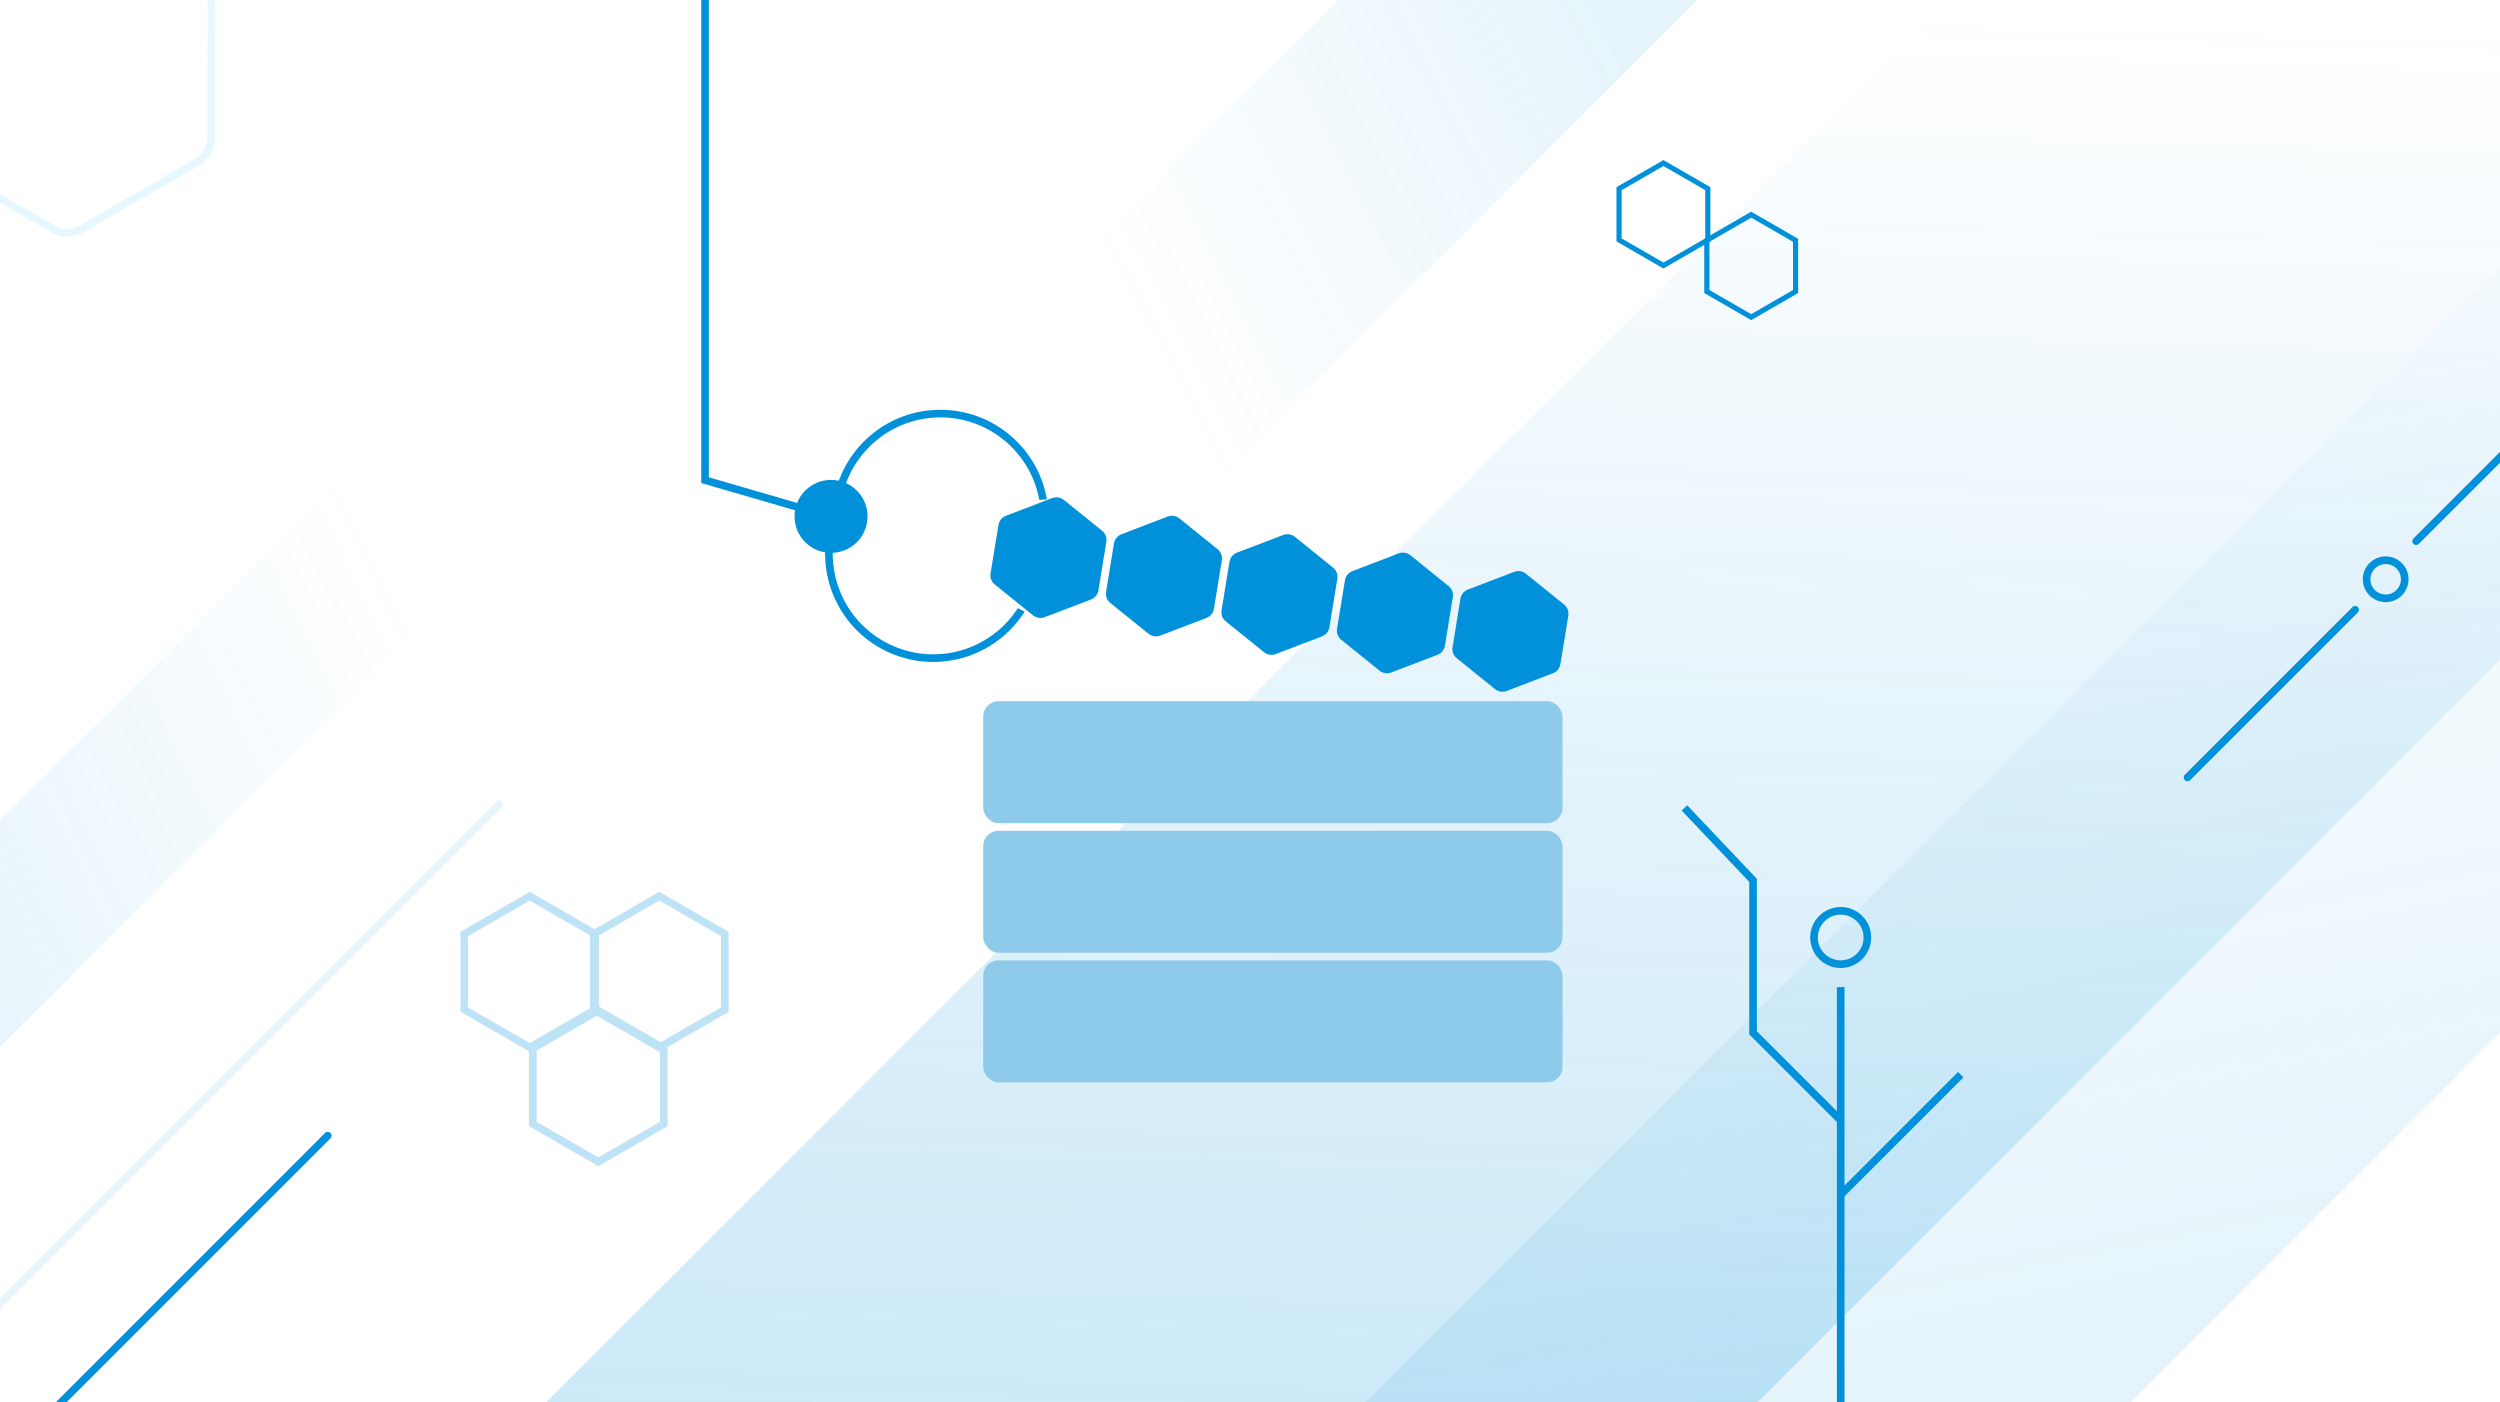 <svg width="328" height="184" viewBox="0 0 328 184" fill="none" xmlns="http://www.w3.org/2000/svg">
<rect x="0" y="0" width="328" height="184" fill="#333333" stroke="none"/>
<g clip-path="url(#clip0_1194_254244)">
<rect width="328" height="184" fill="white"/>
<path opacity="0.1" d="M214.667 -39L129 46.667L152.503 70.17L238.17 -15.497L214.667 -39Z" fill="url(#paint0_linear_1194_254244)"/>
<path opacity="0.1" d="M-1.225 138.582L58.512 78.845L43.667 64L-16.07 123.737L-1.225 138.582Z" fill="url(#paint1_linear_1194_254244)"/>
<path opacity="0.2" d="M299.864 -44.204L56.761 198.899L136.213 278.351L379.316 35.248L299.864 -44.204Z" fill="url(#paint2_linear_1194_254244)"/>
<path opacity="0.1" d="M397.596 -34.507L154.493 208.597L204.705 258.809L447.808 15.705L397.596 -34.507Z" fill="url(#paint3_linear_1194_254244)"/>
<path opacity="0.1" d="M-9.926 18.233L-9.926 18.232L-9.874 0.833C-9.874 0.833 -9.874 0.832 -9.874 0.832C-9.866 -0.483 -9.159 -1.695 -8.018 -2.354L7.143 -11.107C8.284 -11.766 9.687 -11.772 10.83 -11.121C10.83 -11.121 10.831 -11.121 10.831 -11.121L25.925 -2.467L25.926 -2.466C27.067 -1.816 27.761 -0.615 27.753 0.698L27.753 0.7L27.701 18.099C27.701 18.099 27.701 18.099 27.701 18.099C27.693 19.415 26.986 20.627 25.845 21.286L10.684 30.039C9.543 30.698 8.14 30.703 6.997 30.053C6.997 30.053 6.997 30.052 6.996 30.052L-8.098 21.398L-8.099 21.398C-9.24 20.748 -9.934 19.546 -9.926 18.233Z" stroke="#00AAFF"/>
<path d="M287 102L309 80" stroke="#0091DA" stroke-linecap="round"/>
<path d="M317 71L339 49" stroke="#0091DA" stroke-linecap="round"/>
<circle cx="313" cy="76" r="2.5" stroke="#0091DA"/>
<path d="M7 185L43 149" stroke="#0091DA" stroke-linecap="round"/>
<path d="M-4 175L65.5 105.5" stroke="#0091DA" stroke-opacity="0.1" stroke-linecap="round"/>
<rect x="129" y="92" width="76" height="16" rx="2" fill="#8ECAEA"/>
<rect x="129" y="109" width="76" height="16" rx="2" fill="#8ECAEA"/>
<rect x="129" y="126" width="76" height="16" rx="2" fill="#8ECAEA"/>
<path d="M138.044 65.35L131.981 67.669C131.463 67.868 131.088 68.325 130.998 68.871L129.961 75.241C129.871 75.787 130.08 76.335 130.512 76.681L135.535 80.734C135.967 81.08 136.551 81.171 137.068 80.973L143.132 78.654C143.65 78.456 144.024 77.999 144.115 77.452L145.152 71.082C145.242 70.536 145.033 69.989 144.601 69.642L139.578 65.59C139.146 65.243 138.562 65.152 138.044 65.35Z" fill="#0091DA"/>
<path d="M153.198 67.77L147.134 70.089C146.616 70.287 146.242 70.744 146.151 71.29L145.115 77.66C145.024 78.206 145.233 78.754 145.666 79.101L150.688 83.153C151.12 83.499 151.704 83.59 152.222 83.392L158.286 81.073C158.803 80.875 159.178 80.418 159.268 79.871L160.305 73.502C160.395 72.955 160.186 72.408 159.754 72.061L154.732 68.009C154.299 67.662 153.716 67.572 153.198 67.77Z" fill="#0091DA"/>
<path d="M168.351 70.189L162.287 72.508C161.769 72.706 161.395 73.163 161.304 73.71L160.267 80.079C160.177 80.626 160.386 81.173 160.818 81.52L165.841 85.572C166.273 85.919 166.857 86.009 167.375 85.811L173.438 83.492C173.956 83.294 174.331 82.837 174.421 82.29L175.458 75.921C175.548 75.374 175.339 74.827 174.907 74.48L169.884 70.428C169.452 70.081 168.868 69.991 168.351 70.189Z" fill="#0091DA"/>
<path d="M183.504 72.608L177.44 74.927C176.922 75.125 176.548 75.582 176.457 76.129L175.421 82.498C175.33 83.045 175.54 83.592 175.972 83.939L180.994 87.991C181.426 88.338 182.01 88.428 182.528 88.23L188.592 85.911C189.11 85.713 189.484 85.256 189.574 84.71L190.611 78.34C190.702 77.794 190.492 77.246 190.06 76.899L185.038 72.847C184.606 72.501 184.022 72.41 183.504 72.608Z" fill="#0091DA"/>
<path d="M198.657 75.027L192.593 77.346C192.075 77.544 191.701 78.001 191.61 78.548L190.574 84.917C190.483 85.464 190.692 86.011 191.125 86.358L196.147 90.41C196.579 90.757 197.163 90.848 197.681 90.65L203.745 88.33C204.262 88.132 204.637 87.675 204.727 87.129L205.764 80.759C205.854 80.213 205.645 79.665 205.213 79.319L200.191 75.266C199.758 74.92 199.175 74.829 198.657 75.027Z" fill="#0091DA"/>
<path d="M223.937 31.526L229.758 28.165L235.579 31.526V38.248L229.758 41.609L223.937 38.248V31.526Z" stroke="#0091DA" stroke-width="0.677"/>
<path d="M212.421 24.752L218.242 21.391L224.063 24.752V31.474L218.242 34.835L212.421 31.474V24.752Z" stroke="#0091DA" stroke-width="0.677"/>
<g opacity="0.25">
<path d="M60.907 122.539L69.5 117.577L78.093 122.539V132.461L69.5 137.423L60.907 132.461V122.539Z" stroke="#0091DA"/>
<path d="M69.907 137.539L78.5 132.577L87.093 137.539V147.461L78.5 152.423L69.907 147.461V137.539Z" stroke="#0091DA"/>
<path d="M77.907 122.539L86.5 117.577L95.093 122.539V132.461L86.5 137.423L77.907 132.461V122.539Z" stroke="#0091DA"/>
</g>
<circle cx="241.5" cy="123" r="3.5" transform="rotate(90 241.5 123)" stroke="#0091DA"/>
<path d="M241.5 147L230 135.5L230 115.5L225.5 110.75L221 106" stroke="#0091DA"/>
<path d="M241.5 129.5L241.5 156.75M241.5 184L241.5 156.75M241.5 156.75L257.25 141" stroke="#0091DA"/>
<path d="M108 67.5L92.5 63C92.5 63 92.5 26.141 92.5 -1" stroke="#0091DA"/>
<path fill-rule="evenodd" clip-rule="evenodd" d="M136.354 65.593C135.178 59.079 129.271 54.347 122.509 54.793C115.747 55.239 110.513 60.707 110.203 67.32L109.199 67.386C109.477 60.221 115.13 54.278 122.443 53.795C129.757 53.313 136.141 58.461 137.358 65.527L136.354 65.593Z" fill="#0091DA"/>
<path fill-rule="evenodd" clip-rule="evenodd" d="M133.536 79.794C129.962 85.366 122.695 87.484 116.616 84.489C110.537 81.495 107.787 74.443 110.026 68.213L109.123 67.769C106.644 74.497 109.599 82.148 116.174 85.386C122.749 88.625 130.616 86.305 134.439 80.239L133.536 79.794Z" fill="#0091DA"/>
<circle cx="109.033" cy="67.751" r="4.788" transform="rotate(11.224 109.033 67.751)" fill="#0091DA"/>
<circle cx="109.033" cy="67.751" r="2.394" transform="rotate(11.224 109.033 67.751)" fill="#0091DA"/>
</g>
<defs>
<linearGradient id="paint0_linear_1194_254244" x1="148.343" y1="41.407" x2="214.82" y2="7.306" gradientUnits="userSpaceOnUse">
<stop stop-color="#0091DA" stop-opacity="0"/>
<stop offset="1" stop-color="#0091DA"/>
</linearGradient>
<linearGradient id="paint1_linear_1194_254244" x1="51.97" y1="76.491" x2="-18.654" y2="110.079" gradientUnits="userSpaceOnUse">
<stop stop-color="#0091DA" stop-opacity="0"/>
<stop offset="1" stop-color="#0091DA"/>
</linearGradient>
<linearGradient id="paint2_linear_1194_254244" x1="218.18" y1="0.551" x2="212.78" y2="188.772" gradientUnits="userSpaceOnUse">
<stop stop-color="#0091DA" stop-opacity="0"/>
<stop offset="1" stop-color="#0091DA"/>
</linearGradient>
<linearGradient id="paint3_linear_1194_254244" x1="336.921" y1="14.257" x2="364.93" y2="155.67" gradientUnits="userSpaceOnUse">
<stop stop-color="#0091DA" stop-opacity="0"/>
<stop offset="1" stop-color="#0091DA"/>
</linearGradient>
<clipPath id="clip0_1194_254244">
<rect width="328" height="184" fill="white"/>
</clipPath>
</defs>
</svg>
